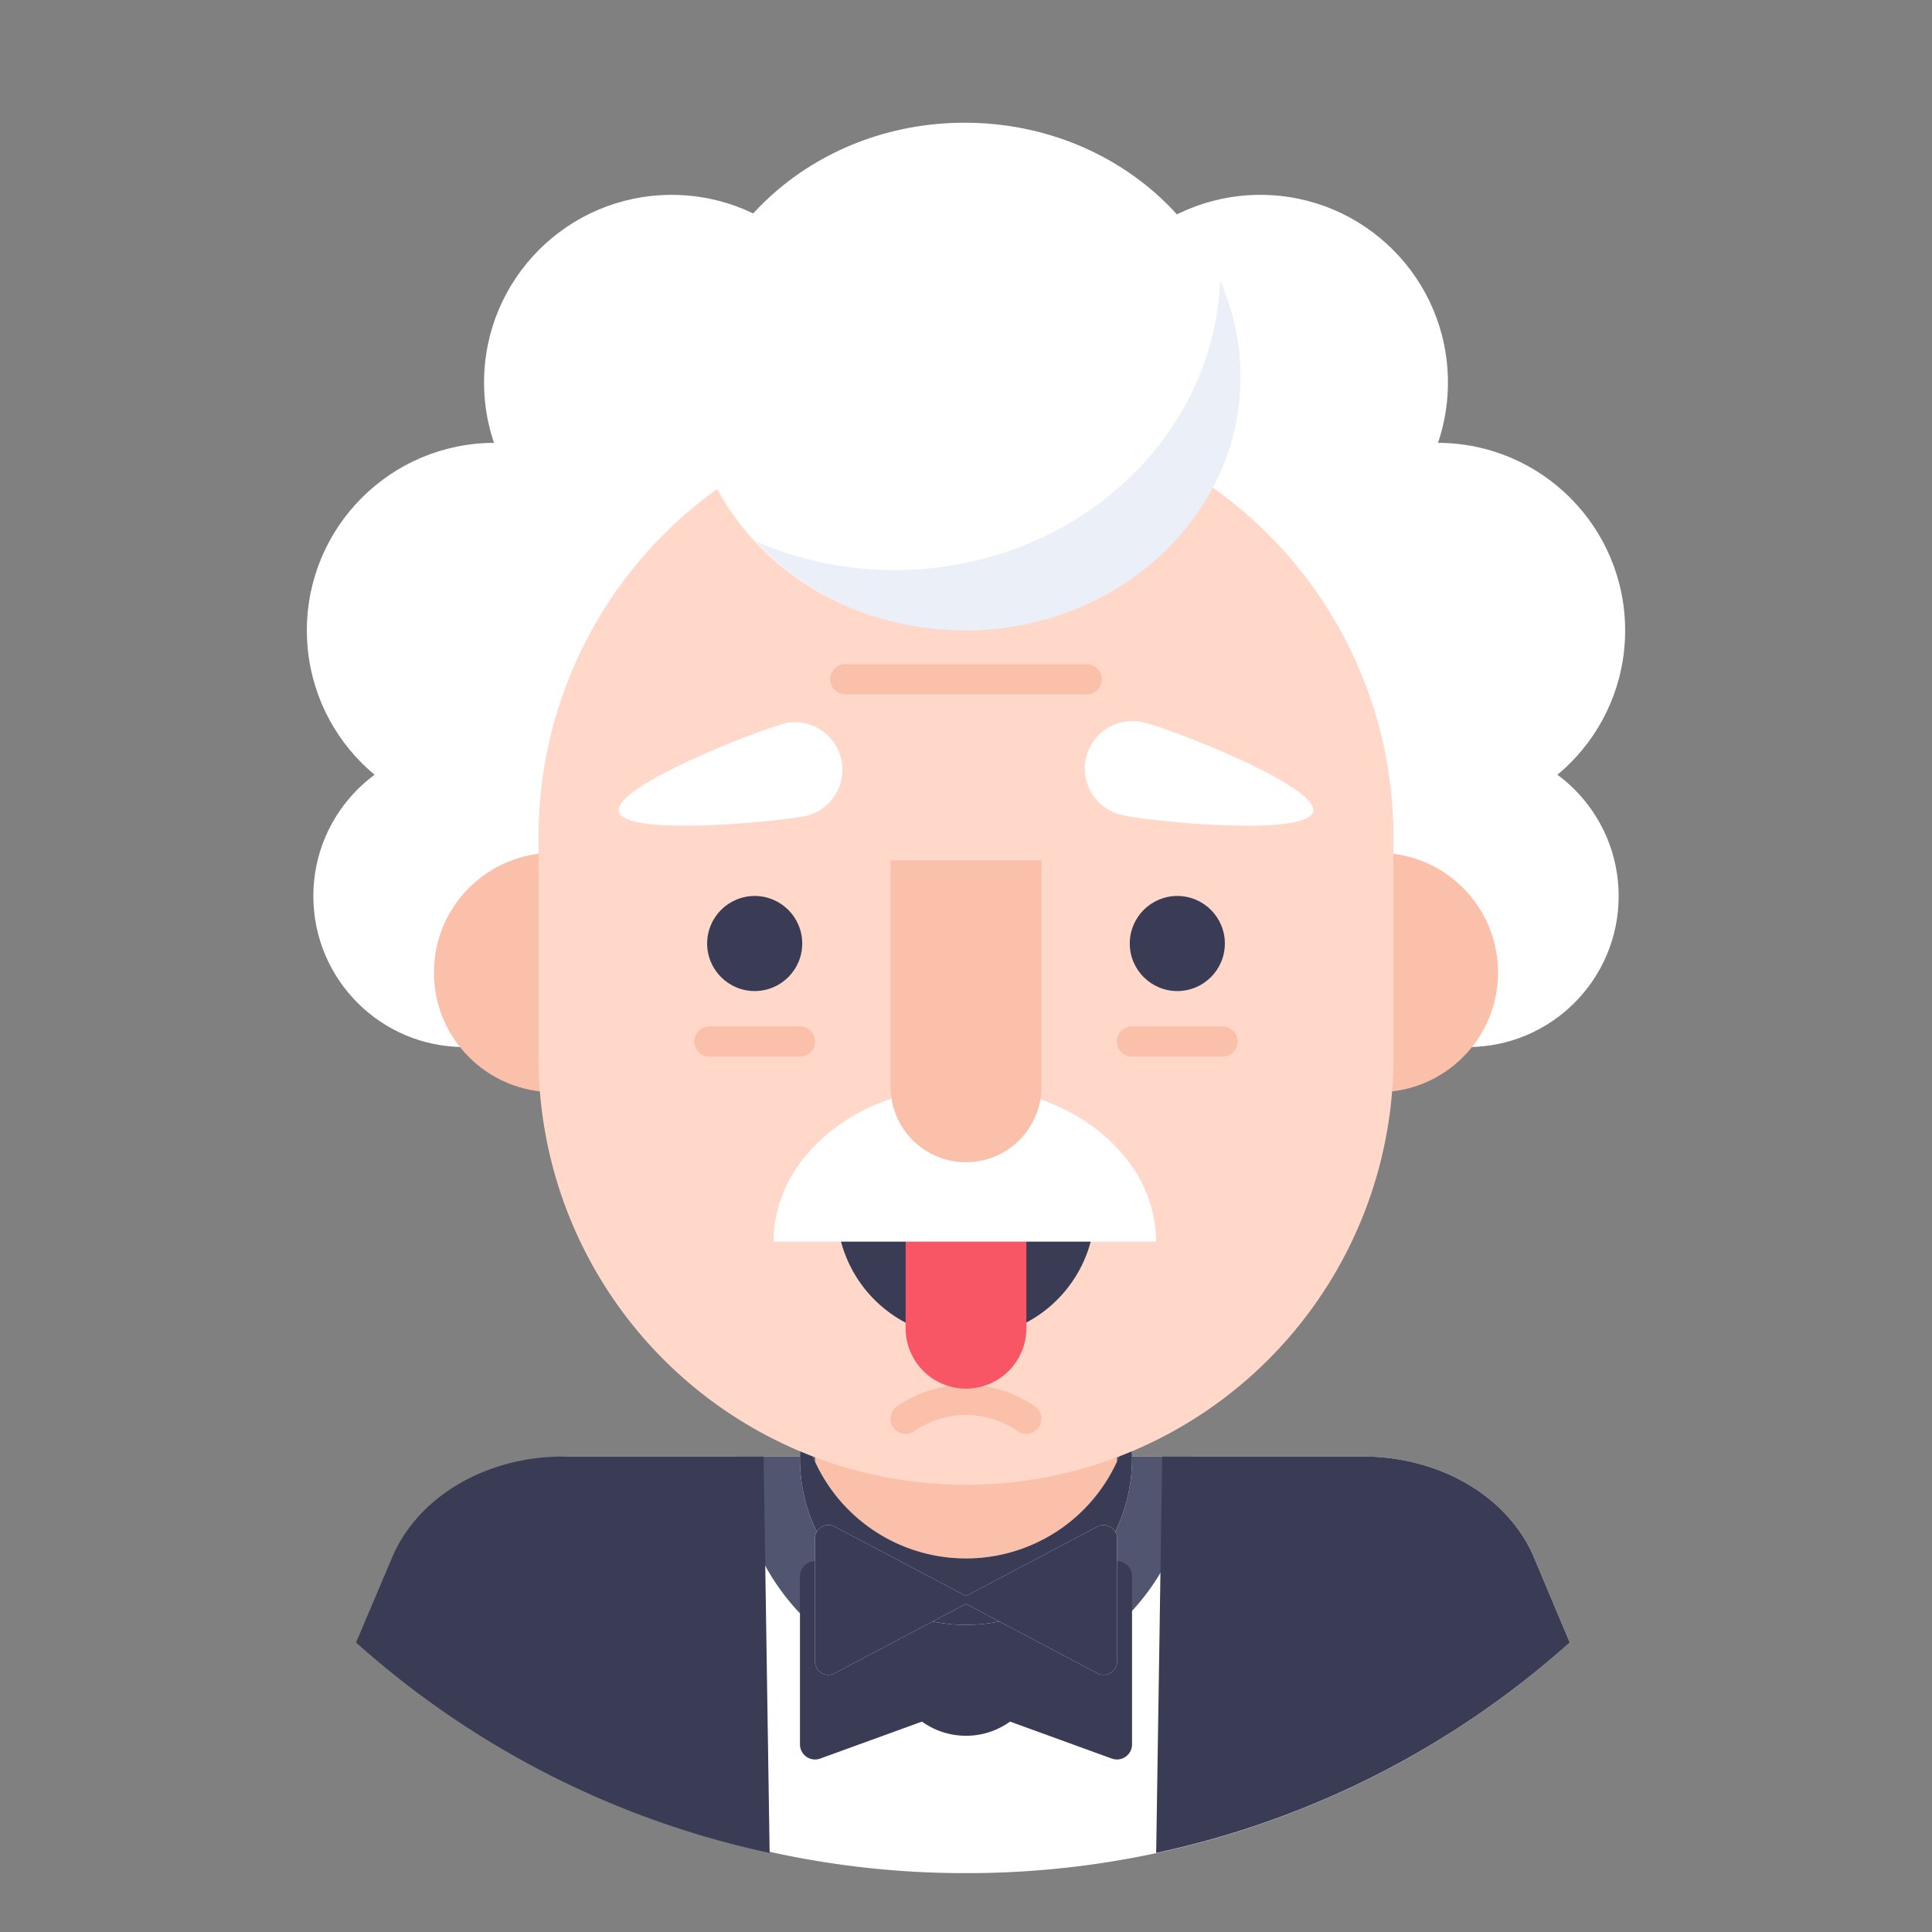 <svg xmlns="http://www.w3.org/2000/svg" xmlns:xlink="http://www.w3.org/1999/xlink" viewBox="0 0 128 128" xmlns:v="https://vecta.io/nano"><rect x="0" y="0" width="128" height="128" fill="#808080" stroke="none"/><style><![CDATA[.K{fill:#fff}.L{fill:#393c54}.M{stroke:#fbc0aa}.N{stroke-linecap:round}.O{stroke-linejoin:round}.P{fill:#fbc0aa}.Q{stroke-width:2}]]></style><g class="K"><circle cx="30.76" cy="59.37" r="10"/><circle cx="97.24" cy="59.37" r="10"/><circle cx="32.76" cy="41.77" r="12.43"/><circle cx="95.24" cy="41.77" r="12.43"/><circle cx="44.5" cy="25.34" r="12.43"/><circle cx="83.5" cy="25.34" r="12.43"/></g><circle cx="91.32" cy="64.43" r="7.93" class="P"/><path d="M64,124.1a59.78,59.78,0,0,0,40-15.28l-2.39-5.68c-1.71-4-6.22-6.64-11.29-6.64H37.69c-5.07,0-9.58,2.66-11.29,6.64L24,108.82A59.78,59.78,0,0,0,64,124.1Z" class="K"/><path d="M79,96.5H48.85A15.07,15.07,0,0,0,79,96.5Z" fill="#515570"/><path d="M64 84.75V98.5" fill="none" stroke-width="20" class="M N O"/><g class="L"><path d="M64,113l9.66,3.51a1,1,0,0,0,1.34-.94V104.43a1,1,0,0,0-1.34-.94L64,107Z"/><path d="M64,113l-9.66,3.51a1,1,0,0,1-1.34-.94V104.43a1,1,0,0,1,1.34-.94L64,107Z"/><circle cx="64" cy="110" r="5"/></g><use xlink:href="#B" class="K"/><use xlink:href="#B" opacity=".1" class="L"/><use xlink:href="#C" class="K"/><use xlink:href="#C" opacity=".1" class="L"/><circle cx="36.68" cy="64.43" r="7.93" class="P"/><path d="M64,98.37A28.31,28.31,0,0,1,35.68,70.05V55.43a28.32,28.32,0,1,1,56.64,0V70.05A28.31,28.31,0,0,1,64,98.37Z" fill="#ffd8c9"/><path d="M60,94a7,7,0,0,1,8,0" fill="none" class="M N O Q"/><path d="M71.55,80a1,1,0,0,1,.94,1.07,8.56,8.56,0,0,1-17,0A1,1,0,0,1,56.45,80Z" class="L"/><path d="M64 92h0a4 4 0 0 1-4-4V77h8v11a4 4 0 0 1-4 4z" fill="#f85565"/><path d="M51.25,82.26C51.25,76.59,56.93,72,63.92,72s12.67,4.59,12.67,10.26" class="K"/><path d="M64 77h0a5 5 0 0 1-5-5V57h10v15a5 5 0 0 1-5 5z" class="P"/><circle cx="50" cy="62.51" r="3.15" class="L"/><path d="M56 45h16" fill="none" class="M N O Q"/><ellipse cx="63.91" cy="24.95" rx="18.28" ry="16.82" class="K"/><path d="M80.83 18.58c-.41 10.66-9.9 19.19-21.58 19.19A23.05 23.05 0 0 1 50 35.83a18.9 18.9 0 0 0 13.93 5.94C74 41.77 82.19 34.24 82.19 25a15.72 15.72 0 0 0-1.36-6.42z" fill="#356cb6" opacity=".1"/><circle cx="78" cy="62.51" r="3.15" class="L"/><path d="M87 53.77c-.4 1.69-10.86.65-12.55.25a3.15 3.15 0 1 1 1.46-6.12c1.67.4 11.47 4.18 11.09 5.87zm-46 0c.4 1.69 10.86.65 12.55.25a3.15 3.15 0 0 0-1.46-6.12c-1.67.4-11.47 4.18-11.09 5.87z" class="K"/><path d="M75 69h6m-34 0h6" fill="none" class="M N O Q"/><path d="M104 108.82l-2.39-5.68c-1.71-4-6.22-6.64-11.29-6.64H77l-.4 26.26a59.82 59.82 0 0 0 27.4-13.94zm-80.41 0l2.41-5.68c1.71-4 6.23-6.64 11.29-6.64h13.3l.4 26.26a59.82 59.82 0 0 1-27.4-13.94z" class="L"/><defs ><path id="B" d="M64,103.25a11,11,0,0,1-10.78-8.8,11.4,11.4,0,0,0-.22,2.2,11,11,0,0,0,22,0,11.4,11.4,0,0,0-.22-2.2A11,11,0,0,1,64,103.25Z"/><path id="C" d="M72.78 101.1L64 105.74l-8.78-4.64a.9.9 0 0 0-1.22.7v8.4a.9.9 0 0 0 1.22.7l8.78-4.64 8.78 4.64a.9.9 0 0 0 1.22-.7v-8.4a.9.9 0 0 0-1.22-.7z"/></defs></svg>